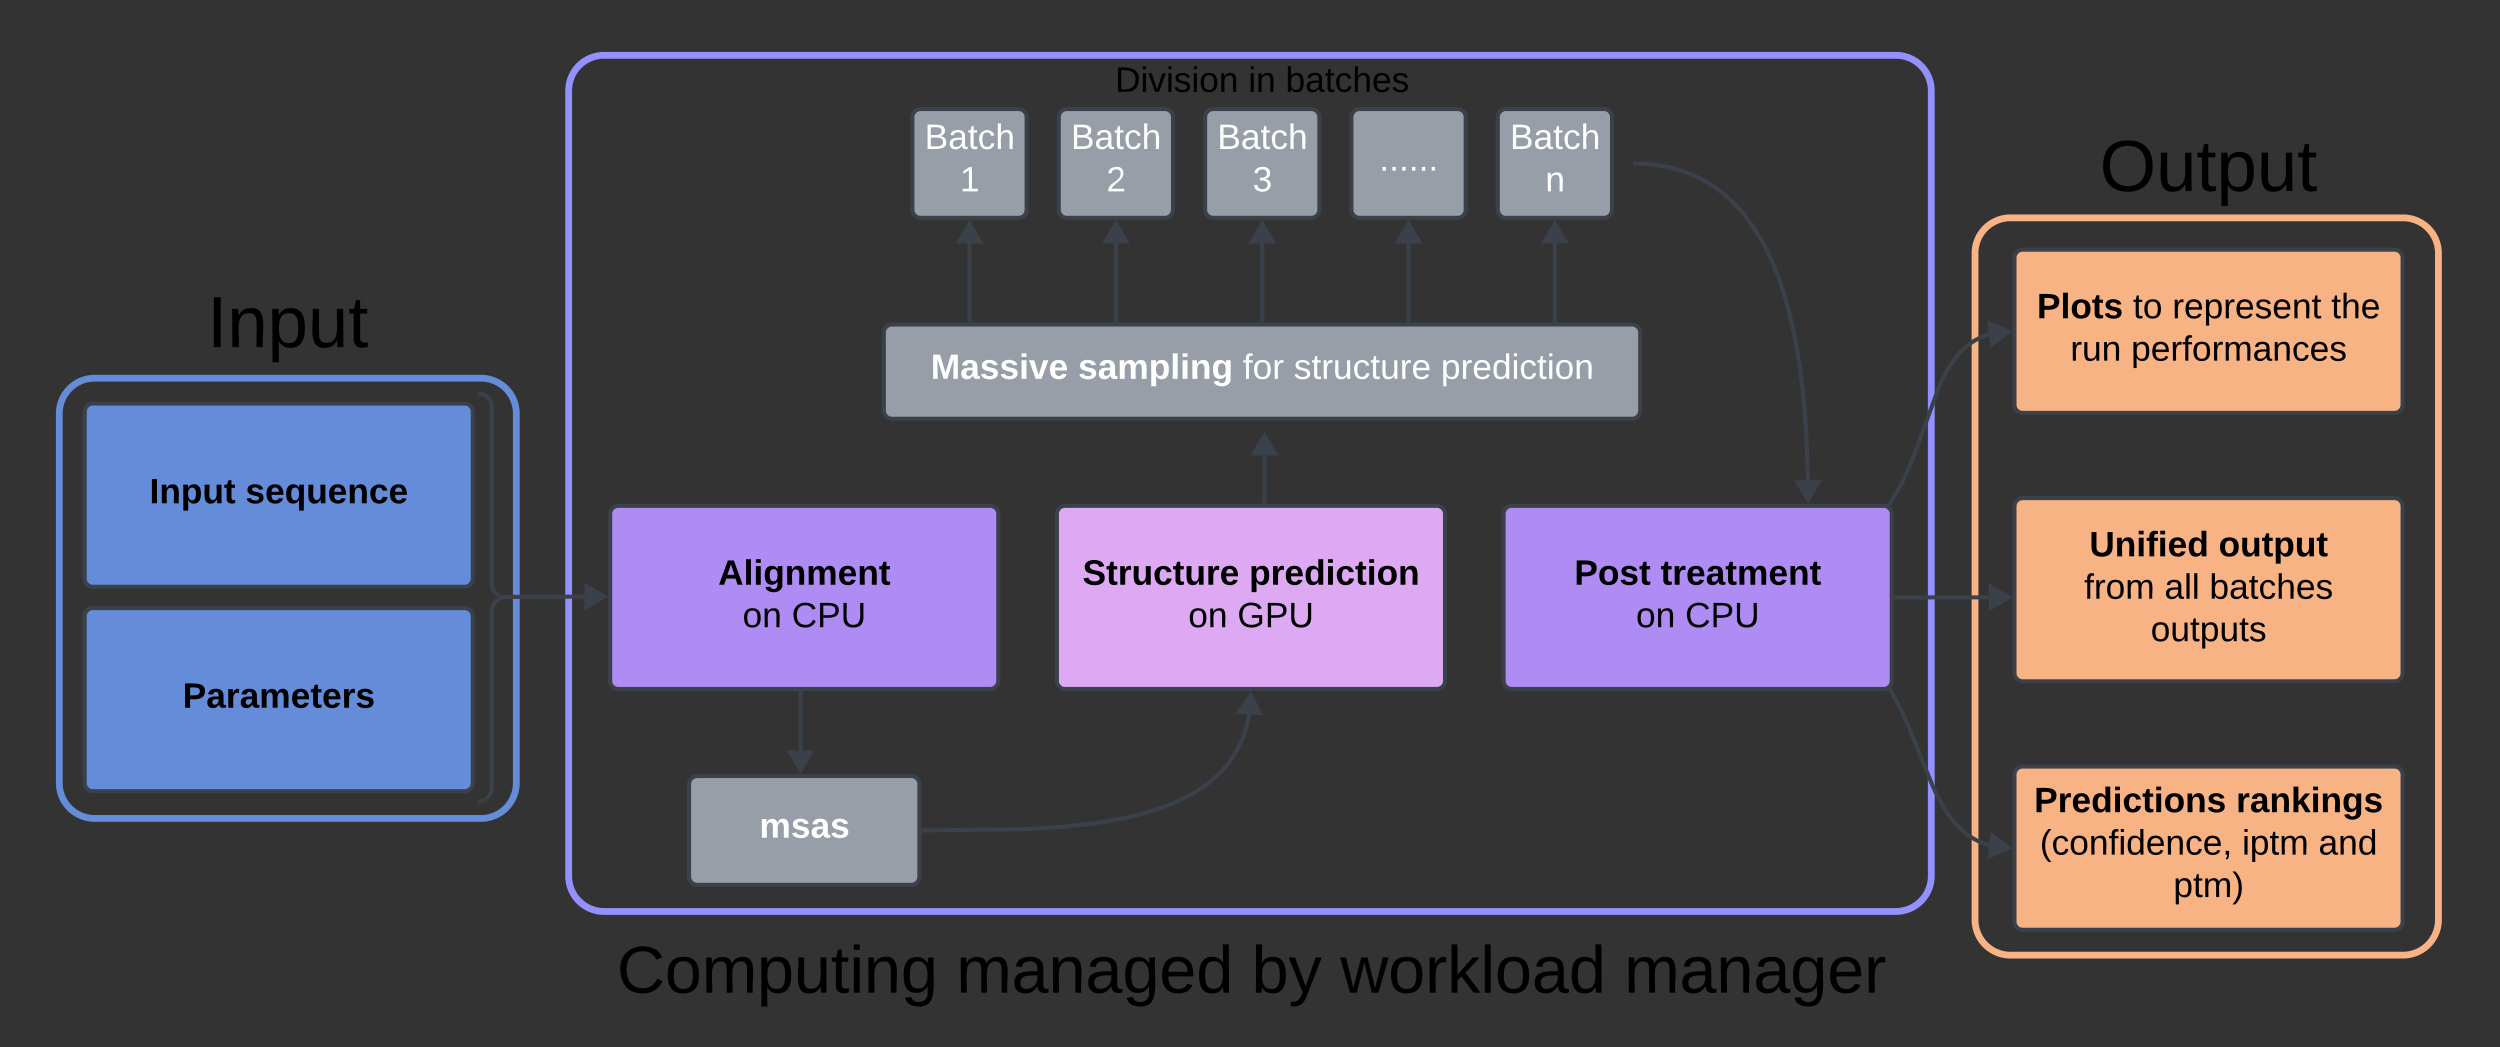 <svg xmlns="http://www.w3.org/2000/svg" xmlns:xlink="http://www.w3.org/1999/xlink" xmlns:lucid="lucid" width="1838" height="770"><rect width="100%" height="100%" fill="#333333" stroke="none"/><g transform="translate(0 0)" lucid:page-tab-id="0_0"><path d="M418.08 66.67a26 26 0 0 1 26-26h949.8a26 26 0 0 1 26 26V644.1a26 26 0 0 1-26 26h-949.8a26 26 0 0 1-26-26z" stroke="#9391ff" stroke-width="5" fill-opacity="0"/><path d="M43.6 304.05a26 26 0 0 1 26-26h284a26 26 0 0 1 26 26V575.7a26 26 0 0 1-26 26h-284a26 26 0 0 1-26-26z" stroke="#648cd9" stroke-width="5" fill-opacity="0"/><path d="M1452.04 186.16a26 26 0 0 1 26-26h288.7a26 26 0 0 1 26 26v490.06a26 26 0 0 1-26 26h-288.7a26 26 0 0 1-26-26z" stroke="#f8b384" stroke-width="5" fill-opacity="0"/><path d="M448.6 377.88a6 6 0 0 1 6-6h273.34a6 6 0 0 1 6 6v122.67a6 6 0 0 1-6 6H454.6a6 6 0 0 1-6-6z" stroke="#3a414a" stroke-width="3" fill="#af8cf4"/><use xlink:href="#a" transform="matrix(1,0,0,1,462.87,378.614) translate(65.125 51.3)"/><use xlink:href="#b" transform="matrix(1,0,0,1,462.87,378.614) translate(83.072 82.5)"/><use xlink:href="#c" transform="matrix(1,0,0,1,462.87,378.614) translate(119.183 82.5)"/><path d="M777.03 377.88a6 6 0 0 1 6-6h273.34a6 6 0 0 1 6 6v122.67a6 6 0 0 1-6 6H783.03a6 6 0 0 1-6-6z" stroke="#3a414a" stroke-width="3" fill="#dda9f2"/><use xlink:href="#d" transform="matrix(1,0,0,1,791.299,378.614) translate(4.603 51.3)"/><use xlink:href="#e" transform="matrix(1,0,0,1,791.299,378.614) translate(127.092 51.3)"/><use xlink:href="#b" transform="matrix(1,0,0,1,791.299,378.614) translate(82.314 82.5)"/><use xlink:href="#f" transform="matrix(1,0,0,1,791.299,378.614) translate(118.425 82.5)"/><path d="M1105.46 377.88a6 6 0 0 1 6-6h273.34a6 6 0 0 1 6 6v122.67a6 6 0 0 1-6 6h-273.34a6 6 0 0 1-6-6z" stroke="#3a414a" stroke-width="3" fill="#af8cf4"/><use xlink:href="#g" transform="matrix(1,0,0,1,1119.729,378.614) translate(37.717 51.3)"/><use xlink:href="#h" transform="matrix(1,0,0,1,1119.729,378.614) translate(101.128 51.3)"/><use xlink:href="#i" transform="matrix(1,0,0,1,1119.729,378.614) translate(83.072 82.5)"/><use xlink:href="#j" transform="matrix(1,0,0,1,1119.729,378.614) translate(119.183 82.5)"/><path d="M670.8 86.16a6 6 0 0 1 6-6h72a6 6 0 0 1 6 6v68a6 6 0 0 1-6 6h-72a6 6 0 0 1-6-6z" stroke="#3a414a" stroke-width="3" fill="#979ea8"/><use xlink:href="#k" transform="matrix(1,0,0,1,675.011,84.158) translate(4.778 25.363)"/><use xlink:href="#l" transform="matrix(1,0,0,1,675.011,84.158) translate(30.778 56.562)"/><path d="M778.4 86.16a6 6 0 0 1 6-6h72a6 6 0 0 1 6 6v68a6 6 0 0 1-6 6h-72a6 6 0 0 1-6-6z" stroke="#3a414a" stroke-width="3" fill="#979ea8"/><use xlink:href="#k" transform="matrix(1,0,0,1,782.6,84.158) translate(4.778 25.363)"/><use xlink:href="#m" transform="matrix(1,0,0,1,782.6,84.158) translate(30.778 56.562)"/><path d="M886 86.16a6 6 0 0 1 6-6h72a6 6 0 0 1 6 6v68a6 6 0 0 1-6 6h-72a6 6 0 0 1-6-6z" stroke="#3a414a" stroke-width="3" fill="#979ea8"/><use xlink:href="#k" transform="matrix(1,0,0,1,890.189,84.158) translate(4.778 25.363)"/><use xlink:href="#n" transform="matrix(1,0,0,1,890.189,84.158) translate(30.778 56.562)"/><path d="M993.58 86.16a6 6 0 0 1 6-6h72a6 6 0 0 1 6 6v68a6 6 0 0 1-6 6h-72a6 6 0 0 1-6-6z" stroke="#3a414a" stroke-width="3" fill="#979ea8"/><use xlink:href="#o" transform="matrix(1,0,0,1,997.778,84.158) translate(16.333 41.331)"/><path d="M1101.17 86.16a6 6 0 0 1 6-6h72a6 6 0 0 1 6 6v68a6 6 0 0 1-6 6h-72a6 6 0 0 1-6-6z" stroke="#3a414a" stroke-width="3" fill="#979ea8"/><use xlink:href="#k" transform="matrix(1,0,0,1,1105.367,84.158) translate(4.778 25.363)"/><use xlink:href="#p" transform="matrix(1,0,0,1,1105.367,84.158) translate(30.778 56.562)"/><path d="M62.27 302.7a6 6 0 0 1 6-6H341.6a6 6 0 0 1 6 6V425.4a6 6 0 0 1-6 6H68.27a6 6 0 0 1-6-6z" stroke="#3a414a" stroke-width="3" fill="#648cd9"/><use xlink:href="#q" transform="matrix(1,0,0,1,76.536,303.447) translate(33.419 66.55)"/><use xlink:href="#r" transform="matrix(1,0,0,1,76.536,303.447) translate(103.908 66.55)"/><path d="M62.27 453.05a6 6 0 0 1 6-6H341.6a6 6 0 0 1 6 6V575.7a6 6 0 0 1-6 6H68.27a6 6 0 0 1-6-6z" stroke="#3a414a" stroke-width="3" fill="#648cd9"/><use xlink:href="#s" transform="matrix(1,0,0,1,76.536,453.78) translate(57.758 66.55)"/><path d="M351.52 295.2a6 6 0 0 1 6-6h92a6 6 0 0 1 6 6v288a6 6 0 0 1-6 6h-92a6 6 0 0 1-6-6z" fill="none"/><path d="M351.52 589.2c5.53 0 10-4.46 10-10v-130c0-5.5 4.48-10 10-10-5.52 0-10-4.46-10-10v-130c0-5.5-4.47-10-10-10" stroke="#3a414a" stroke-width="3" fill="none"/><path d="M377.38 438.88l-4.8-.02h-.02.02l63.38-.27" stroke="#3a414a" stroke-width="3" stroke-linejoin="round" fill="none"/><path d="M377.34 438.88h4.54" stroke="#3a414a" stroke-width="3" fill="none"/><path d="M444.12 438.56l-12.88 7.7-.06-15.28z" stroke="#3a414a" stroke-width="3" fill="#3a414a"/><path d="M1393.8 439.2h74.64" stroke="#3a414a" stroke-width="3" stroke-linejoin="round" fill="none"/><path d="M1393.84 440.7h-1.54v-3h1.54z" stroke="#3a414a" stroke-width=".05" fill="#3a414a"/><path d="M1476.6 439.2l-12.9 7.65v-15.27z" stroke="#3a414a" stroke-width="3" fill="#3a414a"/><path d="M506.6 576.55a6 6 0 0 1 6-6h157.34a6 6 0 0 1 6 6v68a6 6 0 0 1-6 6H512.6a6 6 0 0 1-6-6z" stroke="#3a414a" stroke-width="3" fill="#979ea8"/><use xlink:href="#t" transform="matrix(1,0,0,1,515.07,574.547) translate(43.278 41.331)"/><path d="M588.6 509.38v48.56" stroke="#3a414a" stroke-width="3" stroke-linejoin="round" fill="none"/><path d="M588.6 509.42v-1.54" stroke="#3a414a" stroke-width="3" fill="none"/><path d="M588.6 566.1l-7.63-12.9h15.27z" stroke="#3a414a" stroke-width="3" fill="#3a414a"/><path d="M678.94 610.53l74.43-.9 26.95-1.67 19.22-2 14.94-2.2 12.13-2.3 10.13-2.37 8.6-2.4 7.44-2.42 6.5-2.4 5.73-2.42 5.1-2.4 4.58-2.4 4.13-2.37 3.76-2.4 3.43-2.37 3.12-2.38 2.9-2.4 2.65-2.4 2.47-2.4 2.3-2.45 2.13-2.47 2-2.5 1.85-2.56 1.73-2.6 1.62-2.68 1.5-2.75 1.4-2.83 1.3-2.93 1.2-3.04 1.1-3.16 1-3.3.9-3.46.77-3.65.65-3.87.5-4.1.05-.5" stroke="#3a414a" stroke-width="3" stroke-linejoin="round" fill="none"/><path d="M679 612.03l-1.56.02v-3l1.52-.02z" stroke="#3a414a" stroke-width=".05" fill="#3a414a"/><path d="M919.5 511l6.74 13.4-15.23-1.05z" stroke="#3a414a" stroke-width="3" fill="#3a414a"/><path d="M147.34 213.04a6 6 0 0 1 6-6h116.53a6 6 0 0 1 6 6v62a6 6 0 0 1-6 6H153.34a6 6 0 0 1-6-6z" fill="none"/><use xlink:href="#u" transform="matrix(1,0,0,1,152.339,212.037) translate(0 43.167)"/><path d="M448.6 656.55a6 6 0 0 1 6-6h932.93a6 6 0 0 1 6 6v126a6 6 0 0 1-6 6H454.6a6 6 0 0 1-6-6z" fill="none"/><use xlink:href="#v" transform="matrix(1,0,0,1,453.603,655.547) translate(0 74.278)"/><use xlink:href="#w" transform="matrix(1,0,0,1,453.603,655.547) translate(249.469 74.278)"/><use xlink:href="#x" transform="matrix(1,0,0,1,453.603,655.547) translate(466.617 74.278)"/><use xlink:href="#y" transform="matrix(1,0,0,1,453.603,655.547) translate(531.802 74.278)"/><use xlink:href="#z" transform="matrix(1,0,0,1,453.603,655.547) translate(740.531 74.278)"/><path d="M1481.05 189.56a6 6 0 0 1 6-6h273.34a6 6 0 0 1 6 6v108a6 6 0 0 1-6 6h-273.35a6 6 0 0 1-6-6z" stroke="#3a414a" stroke-width="3" fill="#f8b384"/><use xlink:href="#A" transform="matrix(1,0,0,1,1495.32,189.557) translate(2.256 44.425)"/><use xlink:href="#B" transform="matrix(1,0,0,1,1495.32,189.557) translate(72.889 44.425)"/><use xlink:href="#C" transform="matrix(1,0,0,1,1495.32,189.557) translate(101.778 44.425)"/><use xlink:href="#D" transform="matrix(1,0,0,1,1495.32,189.557) translate(218.633 44.425)"/><use xlink:href="#E" transform="matrix(1,0,0,1,1495.32,189.557) translate(26.811 75.625)"/><use xlink:href="#F" transform="matrix(1,0,0,1,1495.32,189.557) translate(71.517 75.625)"/><path d="M1481.05 372.22a6 6 0 0 1 6-6h273.34a6 6 0 0 1 6 6V494.9a6 6 0 0 1-6 6h-273.35a6 6 0 0 1-6-6z" stroke="#3a414a" stroke-width="3" fill="#f8b384"/><use xlink:href="#G" transform="matrix(1,0,0,1,1495.32,372.957) translate(40.75 36.05)"/><use xlink:href="#H" transform="matrix(1,0,0,1,1495.32,372.957) translate(135.794 36.05)"/><use xlink:href="#I" transform="matrix(1,0,0,1,1495.32,372.957) translate(36.922 67.25)"/><use xlink:href="#J" transform="matrix(1,0,0,1,1495.32,372.957) translate(96 67.25)"/><use xlink:href="#K" transform="matrix(1,0,0,1,1495.32,372.957) translate(129.078 67.25)"/><use xlink:href="#L" transform="matrix(1,0,0,1,1495.32,372.957) translate(85.889 98.45)"/><path d="M1481.05 569.56a6 6 0 0 1 6-6h273.34a6 6 0 0 1 6 6v108a6 6 0 0 1-6 6h-273.35a6 6 0 0 1-6-6z" stroke="#3a414a" stroke-width="3" fill="#f8b384"/><use xlink:href="#M" transform="matrix(1,0,0,1,1495.32,569.557) translate(0.197 27.55)"/><use xlink:href="#N" transform="matrix(1,0,0,1,1495.32,569.557) translate(148.686 27.55)"/><use xlink:href="#O" transform="matrix(1,0,0,1,1495.32,569.557) translate(4.422 58.75)"/><use xlink:href="#P" transform="matrix(1,0,0,1,1495.32,569.557) translate(153.056 58.75)"/><use xlink:href="#Q" transform="matrix(1,0,0,1,1495.32,569.557) translate(209.244 58.75)"/><use xlink:href="#R" transform="matrix(1,0,0,1,1495.32,569.557) translate(102.572 89.95)"/><path d="M1538.7 98.2a6 6 0 0 1 6-6h158.02a6 6 0 0 1 6 6v62.02a6 6 0 0 1-6 6h-158a6 6 0 0 1-6-6z" fill="none"/><use xlink:href="#S" transform="matrix(1,0,0,1,1543.715,97.214) translate(0 43.167)"/><path d="M1193.46 67.64a3.55 3.55 0 0 1 3.55-3.55 3.55 3.55 0 0 1 3.56 3.54v105.04a3.55 3.55 0 0 1-3.55 3.54 3.55 3.55 0 0 1-3.54-3.54z" stroke="#000" stroke-opacity="0" stroke-width="3" fill-opacity="0"/><path d="M649.78 244.55a6 6 0 0 1 6-6h544.1a6 6 0 0 1 6 6v57.33a6 6 0 0 1-6 6H655.8a6 6 0 0 1-6-6z" stroke="#3a414a" stroke-width="3" fill="#979ea8"/><g><use xlink:href="#T" transform="matrix(1,0,0,1,677.588,242.014) translate(6.75 36.55)"/><use xlink:href="#U" transform="matrix(1,0,0,1,677.588,242.014) translate(115.011 36.55)"/><use xlink:href="#V" transform="matrix(1,0,0,1,677.588,242.014) translate(236.128 36.55)"/><use xlink:href="#W" transform="matrix(1,0,0,1,677.588,242.014) translate(273.611 36.55)"/><use xlink:href="#X" transform="matrix(1,0,0,1,677.588,242.014) translate(381.8 36.55)"/></g><path d="M929.63 370.83v-42.3M929.63 370.8v1.53" stroke="#3a414a" stroke-width="3" fill="none"/><path d="M929.63 320.38l7.64 12.9H922z" stroke="#3a414a" stroke-width="3" fill="#3a414a"/><path d="M1202.06 120.2l4.1.07 5.25.33 4.97.52 4.7.7 4.47.85 4.27 1 4.1 1.14 3.94 1.3 3.8 1.4 3.7 1.56 3.58 1.7 3.5 1.8 3.4 2 3.37 2.12 3.3 2.3 3.24 2.46 3.22 2.67 3.2 2.88 3.17 3.1 3.17 3.38 3.15 3.66 3.16 4 3.18 4.35 3.18 4.8 3.2 5.26 3.2 5.85 3.23 6.5 3.24 7.3 3.25 8.23 3.24 9.36 3.23 10.72 3.18 12.4 3.08 14.55 2.9 17.27 2.64 20.9 2.16 26 1.38 33.86.12 10.8" stroke="#3a414a" stroke-width="3" stroke-linejoin="round" fill="none"/><path d="M1202.13 118.7l-.06 3-1.5-.04v-3z" stroke="#3a414a" stroke-width=".05" fill="#3a414a"/><path d="M1329.3 367.43l-7.76-12.83 15.27-.15z" stroke="#3a414a" stroke-width="3" fill="#3a414a"/><path d="M814.83 47.34a6 6 0 0 1 6-6h214.32a6 6 0 0 1 6 6v29.2a6 6 0 0 1-6 6H820.83a6 6 0 0 1-6-6z" fill="none"/><g><use xlink:href="#Y" transform="matrix(1,0,0,1,819.831,46.337) translate(0 21.2)"/><use xlink:href="#Z" transform="matrix(1,0,0,1,819.831,46.337) translate(97.933 21.2)"/><use xlink:href="#aa" transform="matrix(1,0,0,1,819.831,46.337) translate(125.306 21.2)"/></g><path d="M820.4 172.77v62.78" stroke="#3a414a" stroke-width="3" fill="none"/><path d="M820.4 164.6l7.64 12.92h-15.27z" stroke="#3a414a" stroke-width="3" fill="#3a414a"/><path d="M821.9 237.05h-3v-1.54h3z" stroke="#3a414a" stroke-width=".05" fill="#3a414a"/><path d="M928 172.77v62.78" stroke="#3a414a" stroke-width="3" fill="none"/><path d="M928 164.6l7.63 12.92h-15.28z" stroke="#3a414a" stroke-width="3" fill="#3a414a"/><path d="M929.5 237.05h-3v-1.54h3z" stroke="#3a414a" stroke-width=".05" fill="#3a414a"/><path d="M1035.58 172.77v62.78" stroke="#3a414a" stroke-width="3" fill="none"/><path d="M1035.58 164.6l7.63 12.92h-15.26z" stroke="#3a414a" stroke-width="3" fill="#3a414a"/><path d="M1037.08 237.05h-3v-1.54h3z" stroke="#3a414a" stroke-width=".05" fill="#3a414a"/><path d="M1143.17 172.77v62.78" stroke="#3a414a" stroke-width="3" fill="none"/><path d="M1143.17 164.6l7.63 12.92h-15.27z" stroke="#3a414a" stroke-width="3" fill="#3a414a"/><path d="M1144.67 237.05h-3v-1.54h3z" stroke="#3a414a" stroke-width=".05" fill="#3a414a"/><path d="M712.8 172.77v62.78" stroke="#3a414a" stroke-width="3" fill="none"/><path d="M712.8 164.6l7.65 12.92h-15.27z" stroke="#3a414a" stroke-width="3" fill="#3a414a"/><path d="M714.3 237.05h-3v-1.54h3z" stroke="#3a414a" stroke-width=".05" fill="#3a414a"/><path d="M1388.85 370.76l2-2.93 2.88-4.64 2.97-5.28 3.13-6.14 3.44-7.48 4.12-10.1 18.2-49.88 2.55-5.54 2.2-4.3 1.97-3.5 1.85-2.97 1.74-2.56 1.7-2.25 1.62-2.02 1.6-1.8 1.56-1.64 1.56-1.5 1.55-1.35 1.55-1.27 1.57-1.16 1.6-1.07 1.6-1 1.65-.93 1.7-.86 1.74-.8 1.83-.73 1.88-.67 2-.62 2.07-.55 2.2-.5 1.62-.28" stroke="#3a414a" stroke-width="3" stroke-linejoin="round" fill="none"/><path d="M1388.87 370.73L1388 372" stroke="#3a414a" stroke-width="3" fill="none"/><path d="M1476.63 243.9l-11.98 9-1.7-15.16z" stroke="#3a414a" stroke-width="3" fill="#3a414a"/><path d="M1390 507.87l2.73 4.67 3.8 7.2 4.42 9.4 7.02 16.77 12.65 31.3 3.5 7.4 2.78 5.3 2.43 4.18 2.2 3.45 2.06 2.93 1.95 2.54 1.88 2.23 1.82 2 1.8 1.8 1.75 1.6 1.75 1.5 1.74 1.34 1.75 1.24 1.77 1.16 1.8 1.05 1.84.98 1.88.9 1.94.83 2 .76 2.1.68 2.18.62 2.3.54 2.43.46.2.03" stroke="#3a414a" stroke-width="3" stroke-linejoin="round" fill="none"/><path d="M1391.33 507.15l-2.6 1.5-.77-1.32.24-.1 1-.6.9-.78.28-.32z" stroke="#3a414a" stroke-width=".05" fill="#3a414a"/><path d="M1476.62 623.24l-13.66 6.17 1.67-15.17z" stroke="#3a414a" stroke-width="3" fill="#3a414a"/><defs><path d="M199 0l-22-63H83L61 0H9l90-248h61L250 0h-51zm-33-102l-36-108c-10 38-24 72-36 108h72" id="ab"/><path d="M25 0v-261h50V0H25" id="ac"/><path d="M25-224v-37h50v37H25zM25 0v-190h50V0H25" id="ad"/><path d="M195-6C206 82 75 100 31 46c-4-6-6-13-8-21l49-6c3 16 16 24 34 25 40 0 42-37 40-79-11 22-30 35-61 35-53 0-70-43-70-97 0-56 18-96 73-97 30 0 46 14 59 34l2-30h47zm-90-29c32 0 41-27 41-63 0-35-9-62-40-62-32 0-39 29-40 63 0 36 9 62 39 62" id="ae"/><path d="M135-194c87-1 58 113 63 194h-50c-7-57 23-157-34-157-59 0-34 97-39 157H25l-1-190h47c2 12-1 28 3 38 12-26 28-41 61-42" id="af"/><path d="M220-157c-53 9-28 100-34 157h-49v-107c1-27-5-49-29-50C55-147 81-57 75 0H25l-1-190h47c2 12-1 28 3 38 10-53 101-56 108 0 13-22 24-43 59-42 82 1 51 116 57 194h-49v-107c-1-25-5-48-29-50" id="ag"/><path d="M185-48c-13 30-37 53-82 52C43 2 14-33 14-96s30-98 90-98c62 0 83 45 84 108H66c0 31 8 55 39 56 18 0 30-7 34-22zm-45-69c5-46-57-63-70-21-2 6-4 13-4 21h74" id="ah"/><path d="M115-3C79 11 28 4 28-45v-112H4v-33h27l15-45h31v45h36v33H77v99c-1 23 16 31 38 25v30" id="ai"/><g id="a"><use transform="matrix(0.072,0,0,0.072,0,0)" xlink:href="#ab"/><use transform="matrix(0.072,0,0,0.072,18.706,0)" xlink:href="#ac"/><use transform="matrix(0.072,0,0,0.072,25.928,0)" xlink:href="#ad"/><use transform="matrix(0.072,0,0,0.072,33.15,0)" xlink:href="#ae"/><use transform="matrix(0.072,0,0,0.072,48.967,0)" xlink:href="#af"/><use transform="matrix(0.072,0,0,0.072,64.783,0)" xlink:href="#ag"/><use transform="matrix(0.072,0,0,0.072,87.894,0)" xlink:href="#ah"/><use transform="matrix(0.072,0,0,0.072,102.339,0)" xlink:href="#af"/><use transform="matrix(0.072,0,0,0.072,118.156,0)" xlink:href="#ai"/></g><path d="M100-194c62-1 85 37 85 99 1 63-27 99-86 99S16-35 15-95c0-66 28-99 85-99zM99-20c44 1 53-31 53-75 0-43-8-75-51-75s-53 32-53 75 10 74 51 75" id="aj"/><path d="M117-194c89-4 53 116 60 194h-32v-121c0-31-8-49-39-48C34-167 62-67 57 0H25l-1-190h30c1 10-1 24 2 32 11-22 29-35 61-36" id="ak"/><g id="b"><use transform="matrix(0.072,0,0,0.072,0,0)" xlink:href="#aj"/><use transform="matrix(0.072,0,0,0.072,14.444,0)" xlink:href="#ak"/></g><path d="M212-179c-10-28-35-45-73-45-59 0-87 40-87 99 0 60 29 101 89 101 43 0 62-24 78-52l27 14C228-24 195 4 139 4 59 4 22-46 18-125c-6-104 99-153 187-111 19 9 31 26 39 46" id="al"/><path d="M30-248c87 1 191-15 191 75 0 78-77 80-158 76V0H30v-248zm33 125c57 0 124 11 124-50 0-59-68-47-124-48v98" id="am"/><path d="M232-93c-1 65-40 97-104 97C67 4 28-28 28-90v-158h33c8 89-33 224 67 224 102 0 64-133 71-224h33v155" id="an"/><g id="c"><use transform="matrix(0.072,0,0,0.072,0,0)" xlink:href="#al"/><use transform="matrix(0.072,0,0,0.072,18.706,0)" xlink:href="#am"/><use transform="matrix(0.072,0,0,0.072,36.039,0)" xlink:href="#an"/></g><path d="M169-182c-1-43-94-46-97-3 18 66 151 10 154 114 3 95-165 93-204 36-6-8-10-19-12-30l50-8c3 46 112 56 116 5-17-69-150-10-154-114-4-87 153-88 188-35 5 8 8 18 10 28" id="ao"/><path d="M135-150c-39-12-60 13-60 57V0H25l-1-190h47c2 13-1 29 3 40 6-28 27-53 61-41v41" id="ap"/><path d="M85 4C-2 5 27-109 22-190h50c7 57-23 150 33 157 60-5 35-97 40-157h50l1 190h-47c-2-12 1-28-3-38-12 25-28 42-61 42" id="aq"/><path d="M190-63c-7 42-38 67-86 67-59 0-84-38-90-98-12-110 154-137 174-36l-49 2c-2-19-15-32-35-32-30 0-35 28-38 64-6 74 65 87 74 30" id="ar"/><g id="d"><use transform="matrix(0.072,0,0,0.072,0,0)" xlink:href="#ao"/><use transform="matrix(0.072,0,0,0.072,17.333,0)" xlink:href="#ai"/><use transform="matrix(0.072,0,0,0.072,25.928,0)" xlink:href="#ap"/><use transform="matrix(0.072,0,0,0.072,36.039,0)" xlink:href="#aq"/><use transform="matrix(0.072,0,0,0.072,51.856,0)" xlink:href="#ar"/><use transform="matrix(0.072,0,0,0.072,66.3,0)" xlink:href="#ai"/><use transform="matrix(0.072,0,0,0.072,74.894,0)" xlink:href="#aq"/><use transform="matrix(0.072,0,0,0.072,90.711,0)" xlink:href="#ap"/><use transform="matrix(0.072,0,0,0.072,100.822,0)" xlink:href="#ah"/></g><path d="M135-194c53 0 70 44 70 98 0 56-19 98-73 100-31 1-45-17-59-34 3 33 2 69 2 105H25l-1-265h48c2 10 0 23 3 31 11-24 29-35 60-35zM114-30c33 0 39-31 40-66 0-38-9-64-40-64-56 0-55 130 0 130" id="as"/><path d="M88-194c31-1 46 15 58 34l-1-101h50l1 261h-48c-2-10 0-23-3-31C134-8 116 4 84 4 32 4 16-41 15-95c0-56 19-97 73-99zm17 164c33 0 40-30 41-66 1-37-9-64-41-64s-38 30-39 65c0 43 13 65 39 65" id="at"/><path d="M110-194c64 0 96 36 96 99 0 64-35 99-97 99-61 0-95-36-95-99 0-62 34-99 96-99zm-1 164c35 0 45-28 45-65 0-40-10-65-43-65-34 0-45 26-45 65 0 36 10 65 43 65" id="au"/><g id="e"><use transform="matrix(0.072,0,0,0.072,0,0)" xlink:href="#as"/><use transform="matrix(0.072,0,0,0.072,15.817,0)" xlink:href="#ap"/><use transform="matrix(0.072,0,0,0.072,25.928,0)" xlink:href="#ah"/><use transform="matrix(0.072,0,0,0.072,40.372,0)" xlink:href="#at"/><use transform="matrix(0.072,0,0,0.072,56.189,0)" xlink:href="#ad"/><use transform="matrix(0.072,0,0,0.072,63.411,0)" xlink:href="#ar"/><use transform="matrix(0.072,0,0,0.072,77.856,0)" xlink:href="#ai"/><use transform="matrix(0.072,0,0,0.072,86.45,0)" xlink:href="#ad"/><use transform="matrix(0.072,0,0,0.072,93.672,0)" xlink:href="#au"/><use transform="matrix(0.072,0,0,0.072,109.489,0)" xlink:href="#af"/></g><path d="M143 4C61 4 22-44 18-125c-5-107 100-154 193-111 17 8 29 25 37 43l-32 9c-13-25-37-40-76-40-61 0-88 39-88 99 0 61 29 100 91 101 35 0 62-11 79-27v-45h-74v-28h105v86C228-13 192 4 143 4" id="av"/><g id="f"><use transform="matrix(0.072,0,0,0.072,0,0)" xlink:href="#av"/><use transform="matrix(0.072,0,0,0.072,20.222,0)" xlink:href="#am"/><use transform="matrix(0.072,0,0,0.072,37.556,0)" xlink:href="#an"/></g><path d="M24-248c93 1 206-16 204 79-1 75-69 88-152 82V0H24v-248zm52 121c47 0 100 7 100-41 0-47-54-39-100-39v80" id="aw"/><path d="M137-138c1-29-70-34-71-4 15 46 118 7 119 86 1 83-164 76-172 9l43-7c4 19 20 25 44 25 33 8 57-30 24-41C81-84 22-81 20-136c-2-80 154-74 161-7" id="ax"/><g id="g"><use transform="matrix(0.072,0,0,0.072,0,0)" xlink:href="#aw"/><use transform="matrix(0.072,0,0,0.072,17.333,0)" xlink:href="#au"/><use transform="matrix(0.072,0,0,0.072,33.15,0)" xlink:href="#ax"/><use transform="matrix(0.072,0,0,0.072,47.594,0)" xlink:href="#ai"/></g><path d="M133-34C117-15 103 5 69 4 32 3 11-16 11-54c-1-60 55-63 116-61 1-26-3-47-28-47-18 1-26 9-28 27l-52-2c7-38 36-58 82-57s74 22 75 68l1 82c-1 14 12 18 25 15v27c-30 8-71 5-69-32zm-48 3c29 0 43-24 42-57-32 0-66-3-65 30 0 17 8 27 23 27" id="ay"/><g id="h"><use transform="matrix(0.072,0,0,0.072,0,0)" xlink:href="#ai"/><use transform="matrix(0.072,0,0,0.072,8.594,0)" xlink:href="#ap"/><use transform="matrix(0.072,0,0,0.072,18.706,0)" xlink:href="#ah"/><use transform="matrix(0.072,0,0,0.072,33.15,0)" xlink:href="#ay"/><use transform="matrix(0.072,0,0,0.072,47.594,0)" xlink:href="#ai"/><use transform="matrix(0.072,0,0,0.072,56.189,0)" xlink:href="#ag"/><use transform="matrix(0.072,0,0,0.072,79.3,0)" xlink:href="#ah"/><use transform="matrix(0.072,0,0,0.072,93.744,0)" xlink:href="#af"/><use transform="matrix(0.072,0,0,0.072,109.561,0)" xlink:href="#ai"/></g><g id="i"><use transform="matrix(0.072,0,0,0.072,0,0)" xlink:href="#aj"/><use transform="matrix(0.072,0,0,0.072,14.444,0)" xlink:href="#ak"/></g><g id="j"><use transform="matrix(0.072,0,0,0.072,0,0)" xlink:href="#al"/><use transform="matrix(0.072,0,0,0.072,18.706,0)" xlink:href="#am"/><use transform="matrix(0.072,0,0,0.072,36.039,0)" xlink:href="#an"/></g><path fill="#fff" d="M160-131c35 5 61 23 61 61C221 17 115-2 30 0v-248c76 3 177-17 177 60 0 33-19 50-47 57zm-97-11c50-1 110 9 110-42 0-47-63-36-110-37v79zm0 115c55-2 124 14 124-45 0-56-70-42-124-44v89" id="az"/><path fill="#fff" d="M141-36C126-15 110 5 73 4 37 3 15-17 15-53c-1-64 63-63 125-63 3-35-9-54-41-54-24 1-41 7-42 31l-33-3c5-37 33-52 76-52 45 0 72 20 72 64v82c-1 20 7 32 28 27v20c-31 9-61-2-59-35zM48-53c0 20 12 33 32 33 41-3 63-29 60-74-43 2-92-5-92 41" id="aA"/><path fill="#fff" d="M59-47c-2 24 18 29 38 22v24C64 9 27 4 27-40v-127H5v-23h24l9-43h21v43h35v23H59v120" id="aB"/><path fill="#fff" d="M96-169c-40 0-48 33-48 73s9 75 48 75c24 0 41-14 43-38l32 2c-6 37-31 61-74 61-59 0-76-41-82-99-10-93 101-131 147-64 4 7 5 14 7 22l-32 3c-4-21-16-35-41-35" id="aC"/><path fill="#fff" d="M106-169C34-169 62-67 57 0H25v-261h32l-1 103c12-21 28-36 61-36 89 0 53 116 60 194h-32v-121c2-32-8-49-39-48" id="aD"/><g id="k"><use transform="matrix(0.072,0,0,0.072,0,0)" xlink:href="#az"/><use transform="matrix(0.072,0,0,0.072,17.333,0)" xlink:href="#aA"/><use transform="matrix(0.072,0,0,0.072,31.778,0)" xlink:href="#aB"/><use transform="matrix(0.072,0,0,0.072,39,0)" xlink:href="#aC"/><use transform="matrix(0.072,0,0,0.072,52,0)" xlink:href="#aD"/></g><path fill="#fff" d="M27 0v-27h64v-190l-56 39v-29l58-41h29v221h61V0H27" id="aE"/><use transform="matrix(0.072,0,0,0.072,0,0)" xlink:href="#aE" id="l"/><path fill="#fff" d="M101-251c82-7 93 87 43 132L82-64C71-53 59-42 53-27h129V0H18c2-99 128-94 128-182 0-28-16-43-45-43s-46 15-49 41l-32-3c6-41 34-60 81-64" id="aF"/><use transform="matrix(0.072,0,0,0.072,0,0)" xlink:href="#aF" id="m"/><path fill="#fff" d="M126-127c33 6 58 20 58 59 0 88-139 92-164 29-3-8-5-16-6-25l32-3c6 27 21 44 54 44 32 0 52-15 52-46 0-38-36-46-79-43v-28c39 1 72-4 72-42 0-27-17-43-46-43-28 0-47 15-49 41l-32-3c6-42 35-63 81-64 48-1 79 21 79 65 0 36-21 52-52 59" id="aG"/><use transform="matrix(0.072,0,0,0.072,0,0)" xlink:href="#aG" id="n"/><path fill="#fff" d="M33 0v-38h34V0H33" id="aH"/><g id="o"><use transform="matrix(0.072,0,0,0.072,0,0)" xlink:href="#aH"/><use transform="matrix(0.072,0,0,0.072,7.222,0)" xlink:href="#aH"/><use transform="matrix(0.072,0,0,0.072,14.444,0)" xlink:href="#aH"/><use transform="matrix(0.072,0,0,0.072,21.667,0)" xlink:href="#aH"/><use transform="matrix(0.072,0,0,0.072,28.889,0)" xlink:href="#aH"/><use transform="matrix(0.072,0,0,0.072,36.111,0)" xlink:href="#aH"/></g><path fill="#fff" d="M117-194c89-4 53 116 60 194h-32v-121c0-31-8-49-39-48C34-167 62-67 57 0H25l-1-190h30c1 10-1 24 2 32 11-22 29-35 61-36" id="aI"/><use transform="matrix(0.072,0,0,0.072,0,0)" xlink:href="#aI" id="p"/><path d="M24 0v-248h52V0H24" id="aJ"/><g id="q"><use transform="matrix(0.072,0,0,0.072,0,0)" xlink:href="#aJ"/><use transform="matrix(0.072,0,0,0.072,7.222,0)" xlink:href="#af"/><use transform="matrix(0.072,0,0,0.072,23.039,0)" xlink:href="#as"/><use transform="matrix(0.072,0,0,0.072,38.856,0)" xlink:href="#aq"/><use transform="matrix(0.072,0,0,0.072,54.672,0)" xlink:href="#ai"/></g><path d="M84 4C32 4 15-41 15-95c0-55 18-99 73-99 29 0 47 12 58 34l2-30h48l-1 265h-49V-32C136-9 114 4 84 4zm21-34c32 0 41-29 41-66 0-36-9-64-40-64-33 0-39 30-40 65 0 43 13 65 39 65" id="aK"/><g id="r"><use transform="matrix(0.072,0,0,0.072,0,0)" xlink:href="#ax"/><use transform="matrix(0.072,0,0,0.072,14.444,0)" xlink:href="#ah"/><use transform="matrix(0.072,0,0,0.072,28.889,0)" xlink:href="#aK"/><use transform="matrix(0.072,0,0,0.072,44.706,0)" xlink:href="#aq"/><use transform="matrix(0.072,0,0,0.072,60.522,0)" xlink:href="#ah"/><use transform="matrix(0.072,0,0,0.072,74.967,0)" xlink:href="#af"/><use transform="matrix(0.072,0,0,0.072,90.783,0)" xlink:href="#ar"/><use transform="matrix(0.072,0,0,0.072,105.228,0)" xlink:href="#ah"/></g><g id="s"><use transform="matrix(0.072,0,0,0.072,0,0)" xlink:href="#aw"/><use transform="matrix(0.072,0,0,0.072,17.333,0)" xlink:href="#ay"/><use transform="matrix(0.072,0,0,0.072,31.778,0)" xlink:href="#ap"/><use transform="matrix(0.072,0,0,0.072,41.889,0)" xlink:href="#ay"/><use transform="matrix(0.072,0,0,0.072,56.333,0)" xlink:href="#ag"/><use transform="matrix(0.072,0,0,0.072,79.444,0)" xlink:href="#ah"/><use transform="matrix(0.072,0,0,0.072,93.889,0)" xlink:href="#ai"/><use transform="matrix(0.072,0,0,0.072,102.483,0)" xlink:href="#ah"/><use transform="matrix(0.072,0,0,0.072,116.928,0)" xlink:href="#ap"/><use transform="matrix(0.072,0,0,0.072,127.039,0)" xlink:href="#ax"/></g><path fill="#fff" d="M220-157c-53 9-28 100-34 157h-49v-107c1-27-5-49-29-50C55-147 81-57 75 0H25l-1-190h47c2 12-1 28 3 38 10-53 101-56 108 0 13-22 24-43 59-42 82 1 51 116 57 194h-49v-107c-1-25-5-48-29-50" id="aL"/><path fill="#fff" d="M137-138c1-29-70-34-71-4 15 46 118 7 119 86 1 83-164 76-172 9l43-7c4 19 20 25 44 25 33 8 57-30 24-41C81-84 22-81 20-136c-2-80 154-74 161-7" id="aM"/><path fill="#fff" d="M133-34C117-15 103 5 69 4 32 3 11-16 11-54c-1-60 55-63 116-61 1-26-3-47-28-47-18 1-26 9-28 27l-52-2c7-38 36-58 82-57s74 22 75 68l1 82c-1 14 12 18 25 15v27c-30 8-71 5-69-32zm-48 3c29 0 43-24 42-57-32 0-66-3-65 30 0 17 8 27 23 27" id="aN"/><g id="t"><use transform="matrix(0.072,0,0,0.072,0,0)" xlink:href="#aL"/><use transform="matrix(0.072,0,0,0.072,23.111,0)" xlink:href="#aM"/><use transform="matrix(0.072,0,0,0.072,37.556,0)" xlink:href="#aN"/><use transform="matrix(0.072,0,0,0.072,52,0)" xlink:href="#aM"/></g><path d="M33 0v-248h34V0H33" id="aO"/><path d="M115-194c55 1 70 41 70 98S169 2 115 4C84 4 66-9 55-30l1 105H24l-1-265h31l2 30c10-21 28-34 59-34zm-8 174c40 0 45-34 45-75s-6-73-45-74c-42 0-51 32-51 76 0 43 10 73 51 73" id="aP"/><path d="M84 4C-5 8 30-112 23-190h32v120c0 31 7 50 39 49 72-2 45-101 50-169h31l1 190h-30c-1-10 1-25-2-33-11 22-28 36-60 37" id="aQ"/><path d="M59-47c-2 24 18 29 38 22v24C64 9 27 4 27-40v-127H5v-23h24l9-43h21v43h35v23H59v120" id="aR"/><g id="u"><use transform="matrix(0.148,0,0,0.148,0,0)" xlink:href="#aO"/><use transform="matrix(0.148,0,0,0.148,14.815,0)" xlink:href="#ak"/><use transform="matrix(0.148,0,0,0.148,44.444,0)" xlink:href="#aP"/><use transform="matrix(0.148,0,0,0.148,74.074,0)" xlink:href="#aQ"/><use transform="matrix(0.148,0,0,0.148,103.704,0)" xlink:href="#aR"/></g><path d="M210-169c-67 3-38 105-44 169h-31v-121c0-29-5-50-35-48C34-165 62-65 56 0H25l-1-190h30c1 10-1 24 2 32 10-44 99-50 107 0 11-21 27-35 58-36 85-2 47 119 55 194h-31v-121c0-29-5-49-35-48" id="aS"/><path d="M24-231v-30h32v30H24zM24 0v-190h32V0H24" id="aT"/><path d="M177-190C167-65 218 103 67 71c-23-6-38-20-44-43l32-5c15 47 100 32 89-28v-30C133-14 115 1 83 1 29 1 15-40 15-95c0-56 16-97 71-98 29-1 48 16 59 35 1-10 0-23 2-32h30zM94-22c36 0 50-32 50-73 0-42-14-75-50-75-39 0-46 34-46 75s6 73 46 73" id="aU"/><g id="v"><use transform="matrix(0.136,0,0,0.136,0,0)" xlink:href="#al"/><use transform="matrix(0.136,0,0,0.136,35.173,0)" xlink:href="#aj"/><use transform="matrix(0.136,0,0,0.136,62.333,0)" xlink:href="#aS"/><use transform="matrix(0.136,0,0,0.136,102.938,0)" xlink:href="#aP"/><use transform="matrix(0.136,0,0,0.136,130.099,0)" xlink:href="#aQ"/><use transform="matrix(0.136,0,0,0.136,157.259,0)" xlink:href="#aR"/><use transform="matrix(0.136,0,0,0.136,170.84,0)" xlink:href="#aT"/><use transform="matrix(0.136,0,0,0.136,181.568,0)" xlink:href="#ak"/><use transform="matrix(0.136,0,0,0.136,208.728,0)" xlink:href="#aU"/></g><path d="M141-36C126-15 110 5 73 4 37 3 15-17 15-53c-1-64 63-63 125-63 3-35-9-54-41-54-24 1-41 7-42 31l-33-3c5-37 33-52 76-52 45 0 72 20 72 64v82c-1 20 7 32 28 27v20c-31 9-61-2-59-35zM48-53c0 20 12 33 32 33 41-3 63-29 60-74-43 2-92-5-92 41" id="aV"/><path d="M100-194c63 0 86 42 84 106H49c0 40 14 67 53 68 26 1 43-12 49-29l28 8c-11 28-37 45-77 45C44 4 14-33 15-96c1-61 26-98 85-98zm52 81c6-60-76-77-97-28-3 7-6 17-6 28h103" id="aW"/><path d="M85-194c31 0 48 13 60 33l-1-100h32l1 261h-30c-2-10 0-23-3-31C134-8 116 4 85 4 32 4 16-35 15-94c0-66 23-100 70-100zm9 24c-40 0-46 34-46 75 0 40 6 74 45 74 42 0 51-32 51-76 0-42-9-74-50-73" id="aX"/><g id="w"><use transform="matrix(0.136,0,0,0.136,0,0)" xlink:href="#aS"/><use transform="matrix(0.136,0,0,0.136,40.605,0)" xlink:href="#aV"/><use transform="matrix(0.136,0,0,0.136,67.765,0)" xlink:href="#ak"/><use transform="matrix(0.136,0,0,0.136,94.926,0)" xlink:href="#aV"/><use transform="matrix(0.136,0,0,0.136,122.086,0)" xlink:href="#aU"/><use transform="matrix(0.136,0,0,0.136,149.247,0)" xlink:href="#aW"/><use transform="matrix(0.136,0,0,0.136,176.407,0)" xlink:href="#aX"/></g><path d="M115-194c53 0 69 39 70 98 0 66-23 100-70 100C84 3 66-7 56-30L54 0H23l1-261h32v101c10-23 28-34 59-34zm-8 174c40 0 45-34 45-75 0-40-5-75-45-74-42 0-51 32-51 76 0 43 10 73 51 73" id="aY"/><path d="M179-190L93 31C79 59 56 82 12 73V49c39 6 53-20 64-50L1-190h34L92-34l54-156h33" id="aZ"/><g id="x"><use transform="matrix(0.136,0,0,0.136,0,0)" xlink:href="#aY"/><use transform="matrix(0.136,0,0,0.136,27.16,0)" xlink:href="#aZ"/></g><path d="M206 0h-36l-40-164L89 0H53L-1-190h32L70-26l43-164h34l41 164 42-164h31" id="ba"/><path d="M114-163C36-179 61-72 57 0H25l-1-190h30c1 12-1 29 2 39 6-27 23-49 58-41v29" id="bb"/><path d="M143 0L79-87 56-68V0H24v-261h32v163l83-92h37l-77 82L181 0h-38" id="bc"/><path d="M24 0v-261h32V0H24" id="bd"/><g id="y"><use transform="matrix(0.136,0,0,0.136,0,0)" xlink:href="#ba"/><use transform="matrix(0.136,0,0,0.136,35.173,0)" xlink:href="#aj"/><use transform="matrix(0.136,0,0,0.136,62.333,0)" xlink:href="#bb"/><use transform="matrix(0.136,0,0,0.136,78.494,0)" xlink:href="#bc"/><use transform="matrix(0.136,0,0,0.136,102.938,0)" xlink:href="#bd"/><use transform="matrix(0.136,0,0,0.136,113.667,0)" xlink:href="#aj"/><use transform="matrix(0.136,0,0,0.136,140.827,0)" xlink:href="#aV"/><use transform="matrix(0.136,0,0,0.136,167.988,0)" xlink:href="#aX"/></g><g id="z"><use transform="matrix(0.136,0,0,0.136,0,0)" xlink:href="#aS"/><use transform="matrix(0.136,0,0,0.136,40.605,0)" xlink:href="#aV"/><use transform="matrix(0.136,0,0,0.136,67.765,0)" xlink:href="#ak"/><use transform="matrix(0.136,0,0,0.136,94.926,0)" xlink:href="#aV"/><use transform="matrix(0.136,0,0,0.136,122.086,0)" xlink:href="#aU"/><use transform="matrix(0.136,0,0,0.136,149.247,0)" xlink:href="#aW"/><use transform="matrix(0.136,0,0,0.136,176.407,0)" xlink:href="#bb"/></g><g id="A"><use transform="matrix(0.072,0,0,0.072,0,0)" xlink:href="#aw"/><use transform="matrix(0.072,0,0,0.072,17.333,0)" xlink:href="#ac"/><use transform="matrix(0.072,0,0,0.072,24.556,0)" xlink:href="#au"/><use transform="matrix(0.072,0,0,0.072,40.372,0)" xlink:href="#ai"/><use transform="matrix(0.072,0,0,0.072,48.967,0)" xlink:href="#ax"/></g><g id="B"><use transform="matrix(0.072,0,0,0.072,0,0)" xlink:href="#aR"/><use transform="matrix(0.072,0,0,0.072,7.222,0)" xlink:href="#aj"/></g><path d="M135-143c-3-34-86-38-87 0 15 53 115 12 119 90S17 21 10-45l28-5c4 36 97 45 98 0-10-56-113-15-118-90-4-57 82-63 122-42 12 7 21 19 24 35" id="be"/><g id="C"><use transform="matrix(0.072,0,0,0.072,0,0)" xlink:href="#bb"/><use transform="matrix(0.072,0,0,0.072,8.594,0)" xlink:href="#aW"/><use transform="matrix(0.072,0,0,0.072,23.039,0)" xlink:href="#aP"/><use transform="matrix(0.072,0,0,0.072,37.483,0)" xlink:href="#bb"/><use transform="matrix(0.072,0,0,0.072,46.078,0)" xlink:href="#aW"/><use transform="matrix(0.072,0,0,0.072,60.522,0)" xlink:href="#be"/><use transform="matrix(0.072,0,0,0.072,73.522,0)" xlink:href="#aW"/><use transform="matrix(0.072,0,0,0.072,87.967,0)" xlink:href="#ak"/><use transform="matrix(0.072,0,0,0.072,102.411,0)" xlink:href="#aR"/></g><path d="M106-169C34-169 62-67 57 0H25v-261h32l-1 103c12-21 28-36 61-36 89 0 53 116 60 194h-32v-121c2-32-8-49-39-48" id="bf"/><g id="D"><use transform="matrix(0.072,0,0,0.072,0,0)" xlink:href="#aR"/><use transform="matrix(0.072,0,0,0.072,7.222,0)" xlink:href="#bf"/><use transform="matrix(0.072,0,0,0.072,21.667,0)" xlink:href="#aW"/></g><g id="E"><use transform="matrix(0.072,0,0,0.072,0,0)" xlink:href="#bb"/><use transform="matrix(0.072,0,0,0.072,8.594,0)" xlink:href="#aQ"/><use transform="matrix(0.072,0,0,0.072,23.039,0)" xlink:href="#ak"/></g><path d="M101-234c-31-9-42 10-38 44h38v23H63V0H32v-167H5v-23h27c-7-52 17-82 69-68v24" id="bg"/><path d="M96-169c-40 0-48 33-48 73s9 75 48 75c24 0 41-14 43-38l32 2c-6 37-31 61-74 61-59 0-76-41-82-99-10-93 101-131 147-64 4 7 5 14 7 22l-32 3c-4-21-16-35-41-35" id="bh"/><g id="F"><use transform="matrix(0.072,0,0,0.072,0,0)" xlink:href="#aP"/><use transform="matrix(0.072,0,0,0.072,14.444,0)" xlink:href="#aW"/><use transform="matrix(0.072,0,0,0.072,28.889,0)" xlink:href="#bb"/><use transform="matrix(0.072,0,0,0.072,37.483,0)" xlink:href="#bg"/><use transform="matrix(0.072,0,0,0.072,44.706,0)" xlink:href="#aj"/><use transform="matrix(0.072,0,0,0.072,59.15,0)" xlink:href="#bb"/><use transform="matrix(0.072,0,0,0.072,67.744,0)" xlink:href="#aS"/><use transform="matrix(0.072,0,0,0.072,89.339,0)" xlink:href="#aV"/><use transform="matrix(0.072,0,0,0.072,103.783,0)" xlink:href="#ak"/><use transform="matrix(0.072,0,0,0.072,118.228,0)" xlink:href="#bh"/><use transform="matrix(0.072,0,0,0.072,131.228,0)" xlink:href="#aW"/><use transform="matrix(0.072,0,0,0.072,145.672,0)" xlink:href="#be"/></g><path d="M238-95c0 69-44 99-111 99C63 4 22-25 22-93v-155h51v151c-1 38 19 59 55 60 90 1 49-130 58-211h52v153" id="bi"/><path d="M121-226c-27-7-43 5-38 36h38v33H83V0H34v-157H6v-33h28c-9-59 32-81 87-68v32" id="bj"/><g id="G"><use transform="matrix(0.072,0,0,0.072,0,0)" xlink:href="#bi"/><use transform="matrix(0.072,0,0,0.072,18.706,0)" xlink:href="#af"/><use transform="matrix(0.072,0,0,0.072,34.522,0)" xlink:href="#ad"/><use transform="matrix(0.072,0,0,0.072,41.744,0)" xlink:href="#bj"/><use transform="matrix(0.072,0,0,0.072,50.339,0)" xlink:href="#ad"/><use transform="matrix(0.072,0,0,0.072,57.561,0)" xlink:href="#ah"/><use transform="matrix(0.072,0,0,0.072,72.006,0)" xlink:href="#at"/></g><g id="H"><use transform="matrix(0.072,0,0,0.072,0,0)" xlink:href="#au"/><use transform="matrix(0.072,0,0,0.072,15.817,0)" xlink:href="#aq"/><use transform="matrix(0.072,0,0,0.072,31.633,0)" xlink:href="#ai"/><use transform="matrix(0.072,0,0,0.072,40.228,0)" xlink:href="#as"/><use transform="matrix(0.072,0,0,0.072,56.044,0)" xlink:href="#aq"/><use transform="matrix(0.072,0,0,0.072,71.861,0)" xlink:href="#ai"/></g><g id="I"><use transform="matrix(0.072,0,0,0.072,0,0)" xlink:href="#bg"/><use transform="matrix(0.072,0,0,0.072,7.222,0)" xlink:href="#bb"/><use transform="matrix(0.072,0,0,0.072,15.817,0)" xlink:href="#aj"/><use transform="matrix(0.072,0,0,0.072,30.261,0)" xlink:href="#aS"/></g><g id="J"><use transform="matrix(0.072,0,0,0.072,0,0)" xlink:href="#aV"/><use transform="matrix(0.072,0,0,0.072,14.444,0)" xlink:href="#bd"/><use transform="matrix(0.072,0,0,0.072,20.15,0)" xlink:href="#bd"/></g><g id="K"><use transform="matrix(0.072,0,0,0.072,0,0)" xlink:href="#aY"/><use transform="matrix(0.072,0,0,0.072,14.444,0)" xlink:href="#aV"/><use transform="matrix(0.072,0,0,0.072,28.889,0)" xlink:href="#aR"/><use transform="matrix(0.072,0,0,0.072,36.111,0)" xlink:href="#bh"/><use transform="matrix(0.072,0,0,0.072,49.111,0)" xlink:href="#bf"/><use transform="matrix(0.072,0,0,0.072,63.556,0)" xlink:href="#aW"/><use transform="matrix(0.072,0,0,0.072,78,0)" xlink:href="#be"/></g><g id="L"><use transform="matrix(0.072,0,0,0.072,0,0)" xlink:href="#aj"/><use transform="matrix(0.072,0,0,0.072,14.444,0)" xlink:href="#aQ"/><use transform="matrix(0.072,0,0,0.072,28.889,0)" xlink:href="#aR"/><use transform="matrix(0.072,0,0,0.072,36.111,0)" xlink:href="#aP"/><use transform="matrix(0.072,0,0,0.072,50.556,0)" xlink:href="#aQ"/><use transform="matrix(0.072,0,0,0.072,65,0)" xlink:href="#aR"/><use transform="matrix(0.072,0,0,0.072,72.222,0)" xlink:href="#be"/></g><g id="M"><use transform="matrix(0.072,0,0,0.072,0,0)" xlink:href="#aw"/><use transform="matrix(0.072,0,0,0.072,17.333,0)" xlink:href="#ap"/><use transform="matrix(0.072,0,0,0.072,27.444,0)" xlink:href="#ah"/><use transform="matrix(0.072,0,0,0.072,41.889,0)" xlink:href="#at"/><use transform="matrix(0.072,0,0,0.072,57.706,0)" xlink:href="#ad"/><use transform="matrix(0.072,0,0,0.072,64.928,0)" xlink:href="#ar"/><use transform="matrix(0.072,0,0,0.072,79.372,0)" xlink:href="#ai"/><use transform="matrix(0.072,0,0,0.072,87.967,0)" xlink:href="#ad"/><use transform="matrix(0.072,0,0,0.072,95.189,0)" xlink:href="#au"/><use transform="matrix(0.072,0,0,0.072,111.006,0)" xlink:href="#af"/><use transform="matrix(0.072,0,0,0.072,126.822,0)" xlink:href="#ax"/></g><path d="M147 0L96-86 75-71V0H25v-261h50v150l67-79h53l-66 74L201 0h-54" id="bk"/><g id="N"><use transform="matrix(0.072,0,0,0.072,0,0)" xlink:href="#ap"/><use transform="matrix(0.072,0,0,0.072,10.111,0)" xlink:href="#ay"/><use transform="matrix(0.072,0,0,0.072,24.556,0)" xlink:href="#af"/><use transform="matrix(0.072,0,0,0.072,40.372,0)" xlink:href="#bk"/><use transform="matrix(0.072,0,0,0.072,54.817,0)" xlink:href="#ad"/><use transform="matrix(0.072,0,0,0.072,62.039,0)" xlink:href="#af"/><use transform="matrix(0.072,0,0,0.072,77.856,0)" xlink:href="#ae"/><use transform="matrix(0.072,0,0,0.072,93.672,0)" xlink:href="#ax"/></g><path d="M87 75C49 33 22-17 22-94c0-76 28-126 65-167h31c-38 41-64 92-64 168S80 34 118 75H87" id="bl"/><path d="M68-38c1 34 0 65-14 84H32c9-13 17-26 17-46H33v-38h35" id="bm"/><g id="O"><use transform="matrix(0.072,0,0,0.072,0,0)" xlink:href="#bl"/><use transform="matrix(0.072,0,0,0.072,8.594,0)" xlink:href="#bh"/><use transform="matrix(0.072,0,0,0.072,21.594,0)" xlink:href="#aj"/><use transform="matrix(0.072,0,0,0.072,36.039,0)" xlink:href="#ak"/><use transform="matrix(0.072,0,0,0.072,50.483,0)" xlink:href="#bg"/><use transform="matrix(0.072,0,0,0.072,57.706,0)" xlink:href="#aT"/><use transform="matrix(0.072,0,0,0.072,63.411,0)" xlink:href="#aX"/><use transform="matrix(0.072,0,0,0.072,77.856,0)" xlink:href="#aW"/><use transform="matrix(0.072,0,0,0.072,92.3,0)" xlink:href="#ak"/><use transform="matrix(0.072,0,0,0.072,106.744,0)" xlink:href="#bh"/><use transform="matrix(0.072,0,0,0.072,119.744,0)" xlink:href="#aW"/><use transform="matrix(0.072,0,0,0.072,134.189,0)" xlink:href="#bm"/></g><g id="P"><use transform="matrix(0.072,0,0,0.072,0,0)" xlink:href="#aT"/><use transform="matrix(0.072,0,0,0.072,5.706,0)" xlink:href="#aP"/><use transform="matrix(0.072,0,0,0.072,20.15,0)" xlink:href="#aR"/><use transform="matrix(0.072,0,0,0.072,27.372,0)" xlink:href="#aS"/></g><g id="Q"><use transform="matrix(0.072,0,0,0.072,0,0)" xlink:href="#aV"/><use transform="matrix(0.072,0,0,0.072,14.444,0)" xlink:href="#ak"/><use transform="matrix(0.072,0,0,0.072,28.889,0)" xlink:href="#aX"/></g><path d="M33-261c38 41 65 92 65 168S71 34 33 75H2C39 34 66-17 66-93S39-220 2-261h31" id="bn"/><g id="R"><use transform="matrix(0.072,0,0,0.072,0,0)" xlink:href="#aP"/><use transform="matrix(0.072,0,0,0.072,14.444,0)" xlink:href="#aR"/><use transform="matrix(0.072,0,0,0.072,21.667,0)" xlink:href="#aS"/><use transform="matrix(0.072,0,0,0.072,43.261,0)" xlink:href="#bn"/></g><path d="M140-251c81 0 123 46 123 126C263-46 219 4 140 4 59 4 17-45 17-125s42-126 123-126zm0 227c63 0 89-41 89-101s-29-99-89-99c-61 0-89 39-89 99S79-25 140-24" id="bo"/><g id="S"><use transform="matrix(0.148,0,0,0.148,0,0)" xlink:href="#bo"/><use transform="matrix(0.148,0,0,0.148,41.481,0)" xlink:href="#aQ"/><use transform="matrix(0.148,0,0,0.148,71.111,0)" xlink:href="#aR"/><use transform="matrix(0.148,0,0,0.148,85.926,0)" xlink:href="#aP"/><use transform="matrix(0.148,0,0,0.148,115.556,0)" xlink:href="#aQ"/><use transform="matrix(0.148,0,0,0.148,145.185,0)" xlink:href="#aR"/></g><path fill="#fff" d="M230 0l2-204L168 0h-37L68-204 70 0H24v-248h70l56 185 57-185h69V0h-46" id="bp"/><path fill="#fff" d="M25-224v-37h50v37H25zM25 0v-190h50V0H25" id="bq"/><path fill="#fff" d="M128 0H69L1-190h53L99-40l48-150h52" id="br"/><path fill="#fff" d="M185-48c-13 30-37 53-82 52C43 2 14-33 14-96s30-98 90-98c62 0 83 45 84 108H66c0 31 8 55 39 56 18 0 30-7 34-22zm-45-69c5-46-57-63-70-21-2 6-4 13-4 21h74" id="bs"/><g id="T"><use transform="matrix(0.072,0,0,0.072,0,0)" xlink:href="#bp"/><use transform="matrix(0.072,0,0,0.072,21.594,0)" xlink:href="#aN"/><use transform="matrix(0.072,0,0,0.072,36.039,0)" xlink:href="#aM"/><use transform="matrix(0.072,0,0,0.072,50.483,0)" xlink:href="#aM"/><use transform="matrix(0.072,0,0,0.072,64.928,0)" xlink:href="#bq"/><use transform="matrix(0.072,0,0,0.072,72.15,0)" xlink:href="#br"/><use transform="matrix(0.072,0,0,0.072,86.594,0)" xlink:href="#bs"/></g><path fill="#fff" d="M135-194c53 0 70 44 70 98 0 56-19 98-73 100-31 1-45-17-59-34 3 33 2 69 2 105H25l-1-265h48c2 10 0 23 3 31 11-24 29-35 60-35zM114-30c33 0 39-31 40-66 0-38-9-64-40-64-56 0-55 130 0 130" id="bt"/><path fill="#fff" d="M25 0v-261h50V0H25" id="bu"/><path fill="#fff" d="M135-194c87-1 58 113 63 194h-50c-7-57 23-157-34-157-59 0-34 97-39 157H25l-1-190h47c2 12-1 28 3 38 12-26 28-41 61-42" id="bv"/><path fill="#fff" d="M195-6C206 82 75 100 31 46c-4-6-6-13-8-21l49-6c3 16 16 24 34 25 40 0 42-37 40-79-11 22-30 35-61 35-53 0-70-43-70-97 0-56 18-96 73-97 30 0 46 14 59 34l2-30h47zm-90-29c32 0 41-27 41-63 0-35-9-62-40-62-32 0-39 29-40 63 0 36 9 62 39 62" id="bw"/><g id="U"><use transform="matrix(0.072,0,0,0.072,0,0)" xlink:href="#aM"/><use transform="matrix(0.072,0,0,0.072,14.444,0)" xlink:href="#aN"/><use transform="matrix(0.072,0,0,0.072,28.889,0)" xlink:href="#aL"/><use transform="matrix(0.072,0,0,0.072,52,0)" xlink:href="#bt"/><use transform="matrix(0.072,0,0,0.072,67.817,0)" xlink:href="#bu"/><use transform="matrix(0.072,0,0,0.072,75.039,0)" xlink:href="#bq"/><use transform="matrix(0.072,0,0,0.072,82.261,0)" xlink:href="#bv"/><use transform="matrix(0.072,0,0,0.072,98.078,0)" xlink:href="#bw"/></g><path fill="#fff" d="M101-234c-31-9-42 10-38 44h38v23H63V0H32v-167H5v-23h27c-7-52 17-82 69-68v24" id="bx"/><path fill="#fff" d="M100-194c62-1 85 37 85 99 1 63-27 99-86 99S16-35 15-95c0-66 28-99 85-99zM99-20c44 1 53-31 53-75 0-43-8-75-51-75s-53 32-53 75 10 74 51 75" id="by"/><path fill="#fff" d="M114-163C36-179 61-72 57 0H25l-1-190h30c1 12-1 29 2 39 6-27 23-49 58-41v29" id="bz"/><g id="V"><use transform="matrix(0.072,0,0,0.072,0,0)" xlink:href="#bx"/><use transform="matrix(0.072,0,0,0.072,7.222,0)" xlink:href="#by"/><use transform="matrix(0.072,0,0,0.072,21.667,0)" xlink:href="#bz"/></g><path fill="#fff" d="M135-143c-3-34-86-38-87 0 15 53 115 12 119 90S17 21 10-45l28-5c4 36 97 45 98 0-10-56-113-15-118-90-4-57 82-63 122-42 12 7 21 19 24 35" id="bA"/><path fill="#fff" d="M84 4C-5 8 30-112 23-190h32v120c0 31 7 50 39 49 72-2 45-101 50-169h31l1 190h-30c-1-10 1-25-2-33-11 22-28 36-60 37" id="bB"/><path fill="#fff" d="M100-194c63 0 86 42 84 106H49c0 40 14 67 53 68 26 1 43-12 49-29l28 8c-11 28-37 45-77 45C44 4 14-33 15-96c1-61 26-98 85-98zm52 81c6-60-76-77-97-28-3 7-6 17-6 28h103" id="bC"/><g id="W"><use transform="matrix(0.072,0,0,0.072,0,0)" xlink:href="#bA"/><use transform="matrix(0.072,0,0,0.072,13,0)" xlink:href="#aB"/><use transform="matrix(0.072,0,0,0.072,20.222,0)" xlink:href="#bz"/><use transform="matrix(0.072,0,0,0.072,28.817,0)" xlink:href="#bB"/><use transform="matrix(0.072,0,0,0.072,43.261,0)" xlink:href="#aC"/><use transform="matrix(0.072,0,0,0.072,56.261,0)" xlink:href="#aB"/><use transform="matrix(0.072,0,0,0.072,63.483,0)" xlink:href="#bB"/><use transform="matrix(0.072,0,0,0.072,77.928,0)" xlink:href="#bz"/><use transform="matrix(0.072,0,0,0.072,86.522,0)" xlink:href="#bC"/></g><path fill="#fff" d="M115-194c55 1 70 41 70 98S169 2 115 4C84 4 66-9 55-30l1 105H24l-1-265h31l2 30c10-21 28-34 59-34zm-8 174c40 0 45-34 45-75s-6-73-45-74c-42 0-51 32-51 76 0 43 10 73 51 73" id="bD"/><path fill="#fff" d="M85-194c31 0 48 13 60 33l-1-100h32l1 261h-30c-2-10 0-23-3-31C134-8 116 4 85 4 32 4 16-35 15-94c0-66 23-100 70-100zm9 24c-40 0-46 34-46 75 0 40 6 74 45 74 42 0 51-32 51-76 0-42-9-74-50-73" id="bE"/><path fill="#fff" d="M24-231v-30h32v30H24zM24 0v-190h32V0H24" id="bF"/><g id="X"><use transform="matrix(0.072,0,0,0.072,0,0)" xlink:href="#bD"/><use transform="matrix(0.072,0,0,0.072,14.444,0)" xlink:href="#bz"/><use transform="matrix(0.072,0,0,0.072,23.039,0)" xlink:href="#bC"/><use transform="matrix(0.072,0,0,0.072,37.483,0)" xlink:href="#bE"/><use transform="matrix(0.072,0,0,0.072,51.928,0)" xlink:href="#bF"/><use transform="matrix(0.072,0,0,0.072,57.633,0)" xlink:href="#aC"/><use transform="matrix(0.072,0,0,0.072,70.633,0)" xlink:href="#aB"/><use transform="matrix(0.072,0,0,0.072,77.856,0)" xlink:href="#bF"/><use transform="matrix(0.072,0,0,0.072,83.561,0)" xlink:href="#by"/><use transform="matrix(0.072,0,0,0.072,98.006,0)" xlink:href="#aI"/></g><path d="M30-248c118-7 216 8 213 122C240-48 200 0 122 0H30v-248zM63-27c89 8 146-16 146-99s-60-101-146-95v194" id="bG"/><path d="M108 0H70L1-190h34L89-25l56-165h34" id="bH"/><g id="Y"><use transform="matrix(0.072,0,0,0.072,0,0)" xlink:href="#bG"/><use transform="matrix(0.072,0,0,0.072,18.706,0)" xlink:href="#aT"/><use transform="matrix(0.072,0,0,0.072,24.411,0)" xlink:href="#bH"/><use transform="matrix(0.072,0,0,0.072,37.411,0)" xlink:href="#aT"/><use transform="matrix(0.072,0,0,0.072,43.117,0)" xlink:href="#be"/><use transform="matrix(0.072,0,0,0.072,56.117,0)" xlink:href="#aT"/><use transform="matrix(0.072,0,0,0.072,61.822,0)" xlink:href="#aj"/><use transform="matrix(0.072,0,0,0.072,76.267,0)" xlink:href="#ak"/></g><g id="Z"><use transform="matrix(0.072,0,0,0.072,0,0)" xlink:href="#aT"/><use transform="matrix(0.072,0,0,0.072,5.706,0)" xlink:href="#ak"/></g><g id="aa"><use transform="matrix(0.072,0,0,0.072,0,0)" xlink:href="#aY"/><use transform="matrix(0.072,0,0,0.072,14.444,0)" xlink:href="#aV"/><use transform="matrix(0.072,0,0,0.072,28.889,0)" xlink:href="#aR"/><use transform="matrix(0.072,0,0,0.072,36.111,0)" xlink:href="#bh"/><use transform="matrix(0.072,0,0,0.072,49.111,0)" xlink:href="#bf"/><use transform="matrix(0.072,0,0,0.072,63.556,0)" xlink:href="#aW"/><use transform="matrix(0.072,0,0,0.072,78,0)" xlink:href="#be"/></g></defs></g></svg>